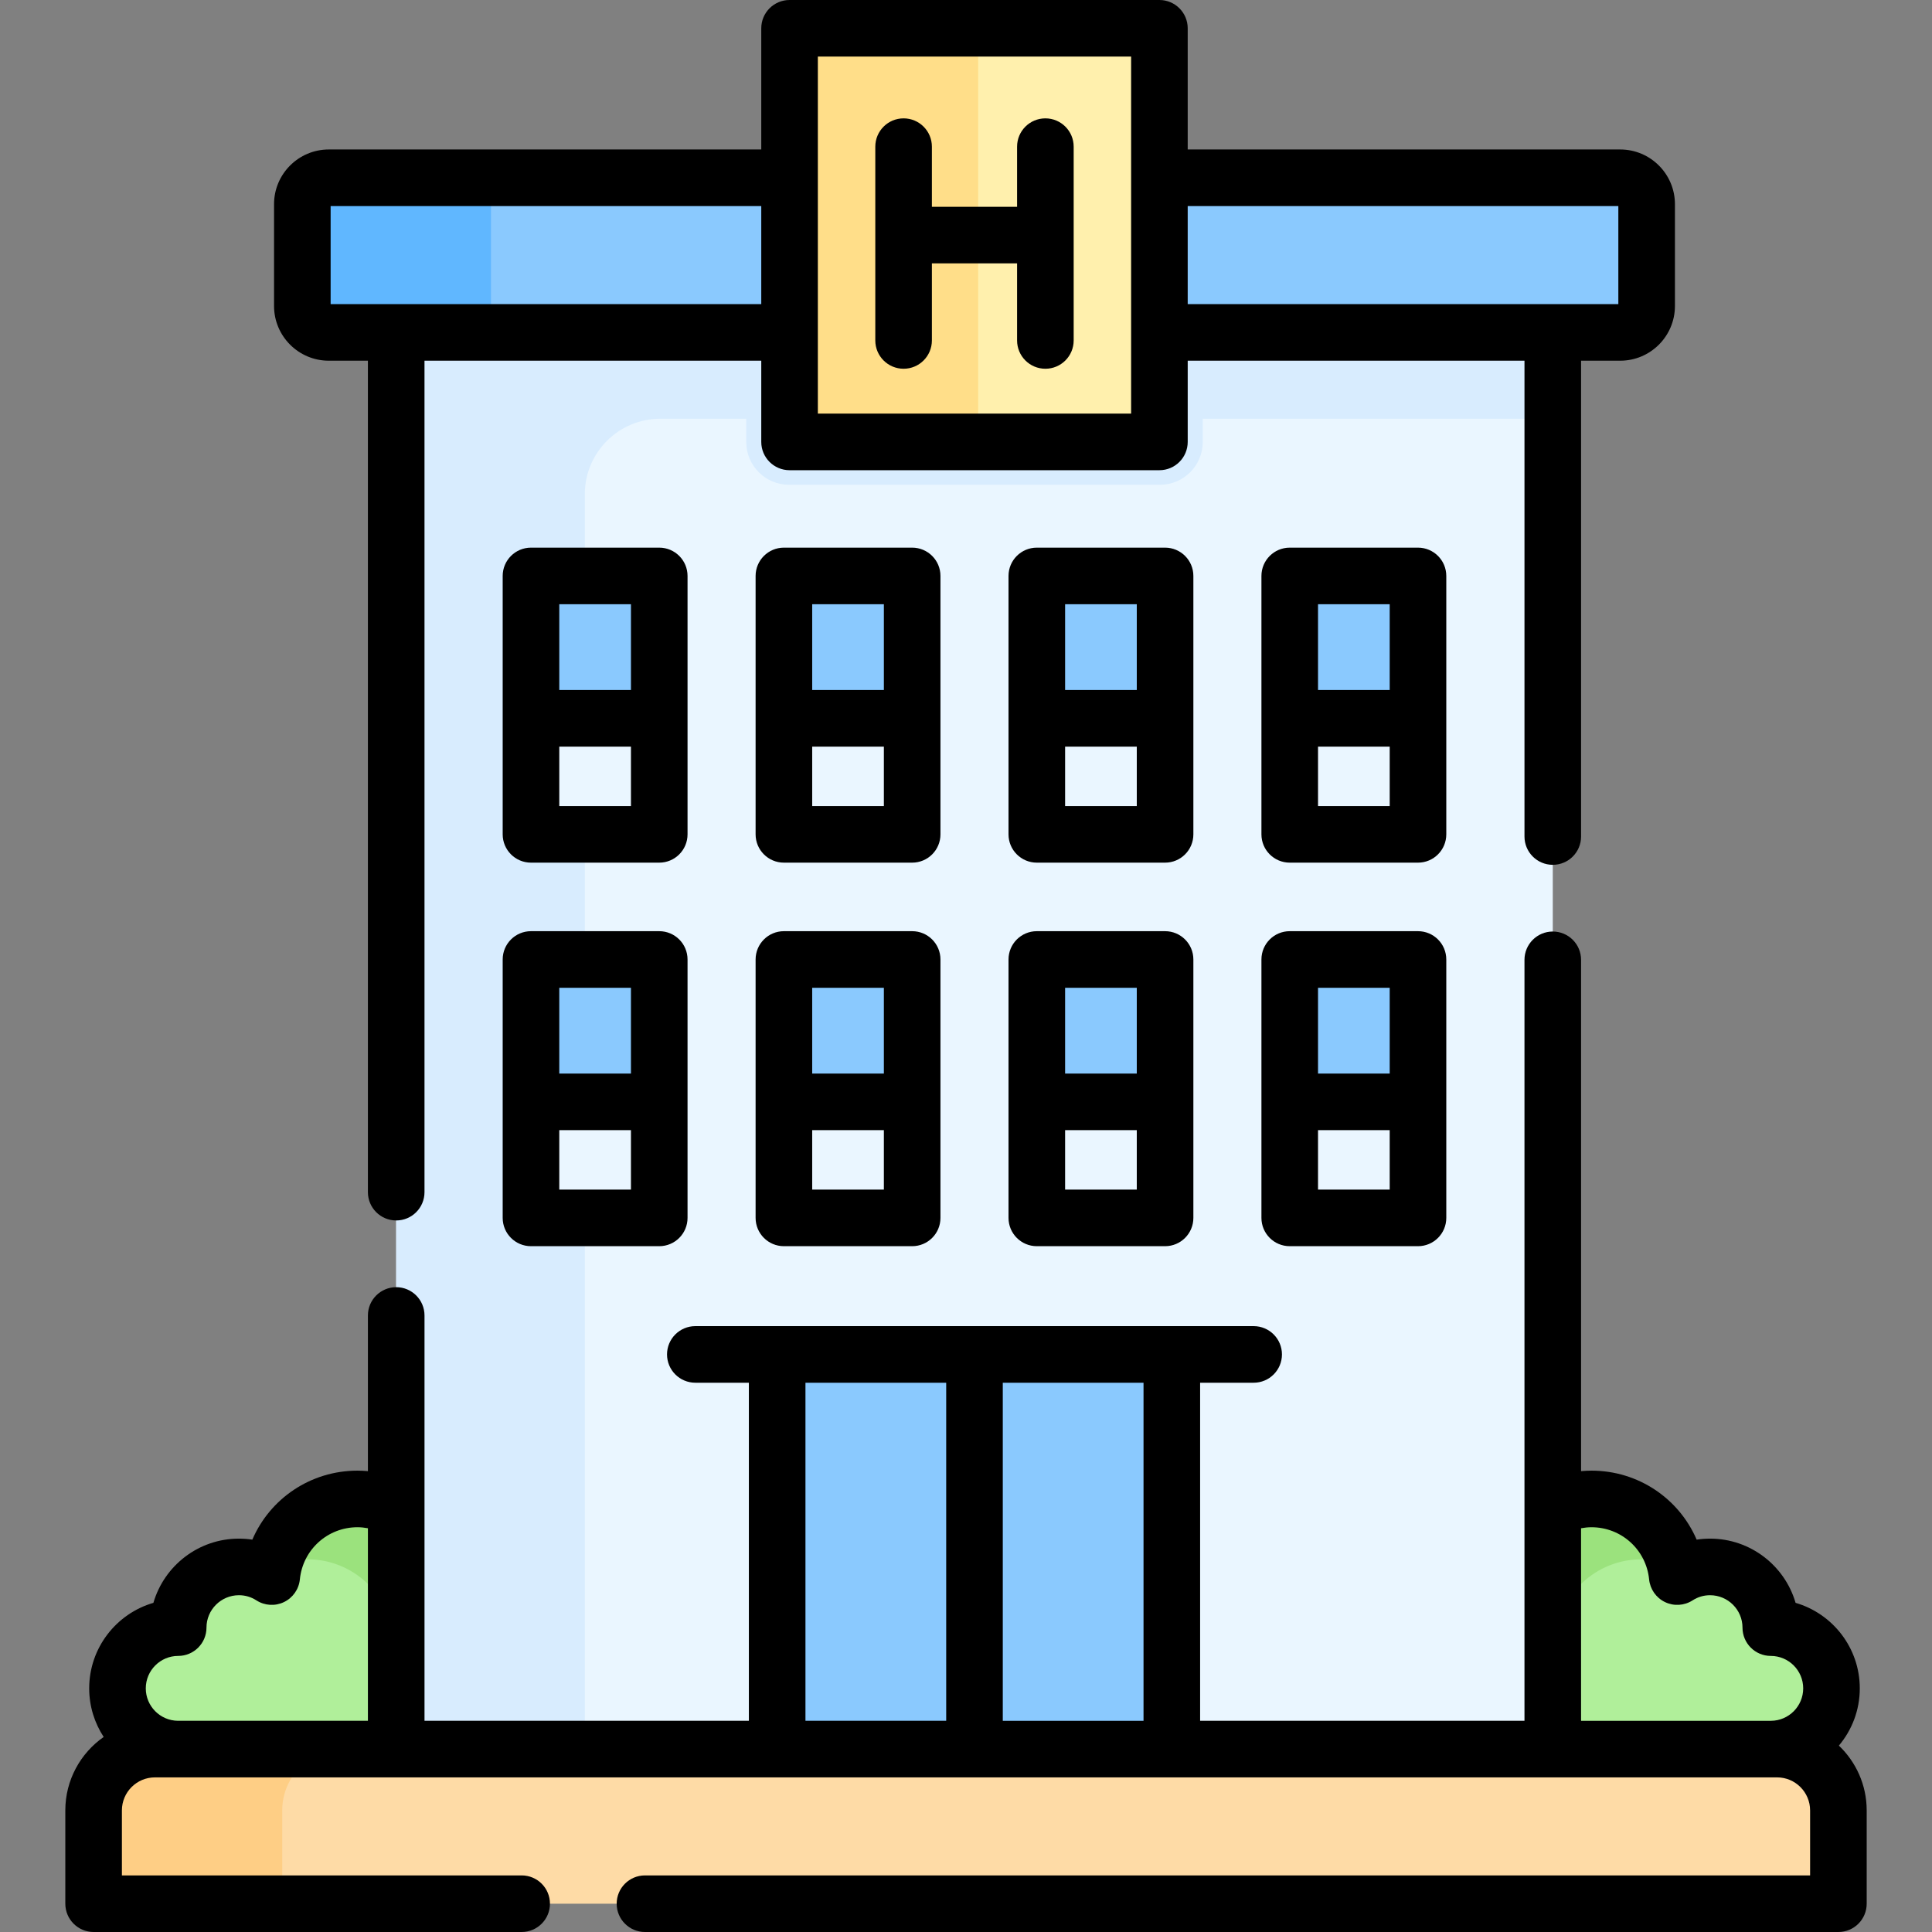 <svg id="Capa_1" enable-background="new 0 0 512.125 512.125" height="512" viewBox="0 0 512.125 512.125" width="512" xmlns="http://www.w3.org/2000/svg"><rect x="0" y="0" width="512.125" height="512.125" fill="#808080" stroke="none"/><g><path d="m391.778 417.029c2.551 0 5.004.416 7.301 1.173 1.011-11.692 10.817-20.868 22.771-20.868 11.856 0 21.603 9.024 22.749 20.578 2.509-1.615 5.487-2.562 8.692-2.562 8.89 0 16.097 7.207 16.097 16.097 8.89 0 16.097 7.207 16.097 16.097s-7.207 16.097-16.097 16.097h-77.61c-12.871 0-23.305-10.434-23.305-23.305s10.434-23.307 23.305-23.307z" fill="#b0ef9a"/><g><path d="m381.723 456.334c0-12.871 10.434-23.305 23.305-23.305 2.551 0 5.004.416 7.301 1.173 1.011-11.692 10.817-20.868 22.771-20.868 3.218 0 6.271.684 9.048 1.884-2.276-10.229-11.384-17.884-22.298-17.884-11.954 0-21.76 9.176-22.771 20.868-2.297-.758-4.75-1.173-7.301-1.173-12.871 0-23.305 10.434-23.305 23.305 0 9.509 5.698 17.683 13.864 21.307-.397-1.705-.614-3.48-.614-5.307z" fill="#9be27d"/></g><path d="m411.603 88.11v375.53l-7.79 5h-290.75l-8.041-5v-375.53z" fill="#eaf6ff"/><path d="m429.478 88.113h-17.875l-6.04 5h-294.5l-6.04-5h-17.876c-3.866 0-7-3.134-7-7v-26.986c0-3.866 3.134-7 7-7h342.331c3.866 0 7 3.134 7 7v26.985c0 3.867-3.134 7.001-7 7.001z" fill="#8ac9fe"/><path d="m124.847 417.029c-2.551 0-5.004.416-7.301 1.173-1.011-11.692-10.817-20.868-22.771-20.868-11.856 0-21.603 9.024-22.749 20.578-2.509-1.615-5.487-2.562-8.692-2.562-8.89 0-16.097 7.207-16.097 16.097-8.89 0-16.097 7.207-16.097 16.097s7.207 16.097 16.097 16.097h77.61c12.871 0 23.305-10.434 23.305-23.305s-10.434-23.307-23.305-23.307z" fill="#b0ef9a"/><g><path d="m134.902 456.334c0-12.871-10.434-23.305-23.305-23.305-2.551 0-5.004.416-7.301 1.173-1.011-11.692-10.817-20.868-22.771-20.868-3.218 0-6.271.684-9.048 1.884 2.276-10.229 11.384-17.884 22.298-17.884 11.954 0 21.76 9.176 22.771 20.868 2.297-.758 4.75-1.173 7.301-1.173 12.871 0 23.305 10.434 23.305 23.305 0 9.509-5.698 17.683-13.864 21.307.397-1.705.614-3.48.614-5.307z" fill="#9be27d"/></g><path d="m318.813 88.113v-.003h-121v.003h-42.79v-.003h-50v375.53h50v-332.64c0-11.046 8.954-20 20-20h22.79v6.17c0 6.257 5.073 11.33 11.33 11.33h98.34c6.257 0 11.33-5.073 11.33-11.33v-6.17h92.787v-22.887z" fill="#d8ecfe"/><path d="m310.619 463.64h-104.613v-97.613c0-3.866 3.134-7 7-7h90.613c3.866 0 7 3.134 7 7z" fill="#8ac9fe"/><path d="m480.313 504.625h-448.5c-3.866 0-7-3.134-7-7v-17.735c0-8.975 7.275-16.25 16.25-16.25h430c8.975 0 16.25 7.275 16.25 16.25v17.735c0 3.866-3.135 7-7 7z" fill="#fedba6"/><path d="m74.813 497.625v-17.735c0-8.975 7.275-16.25 16.25-16.25h-50c-8.975 0-16.25 7.275-16.25 16.25v17.735c0 3.866 3.134 7 7 7h50c-3.866 0-7-3.134-7-7z" fill="#fece85"/><path d="m130.147 81.113v-26.986c0-3.866 3.134-7 7-7h-50c-3.866 0-7 3.134-7 7v26.985c0 3.866 3.134 7 7 7h50c-3.866.001-7-3.133-7-6.999z" fill="#60b7ff"/><path d="m300.332 117.139h-84.04c-3.866 0-7-3.134-7-7v-95.639c0-3.866 3.134-7 7-7h84.04c3.866 0 7 3.134 7 7v95.639c0 3.866-3.134 7-7 7z" fill="#fff0ad"/><path d="m209.293 14.5v95.639c0 3.866 3.134 7 7 7h43v-109.639h-43c-3.866 0-7 3.134-7 7z" fill="#ffde89"/><path d="m375.875 190.407h-34v-30.741c0-3.866 3.134-7 7-7h20c3.866 0 7 3.134 7 7z" fill="#8ac9fe"/><path d="m368.875 221.167h-20c-3.866 0-7-3.134-7-7v-23.759h34v23.759c0 3.866-3.134 7-7 7z" fill="#eaf6ff"/><path d="m308.833 190.407h-34v-30.741c0-3.866 3.134-7 7-7h20c3.866 0 7 3.134 7 7z" fill="#8ac9fe"/><path d="m301.833 221.167h-20c-3.866 0-7-3.134-7-7v-23.759h34v23.759c0 3.866-3.134 7-7 7z" fill="#eaf6ff"/><path d="m241.792 190.407h-34v-30.741c0-3.866 3.134-7 7-7h20c3.866 0 7 3.134 7 7z" fill="#8ac9fe"/><path d="m234.792 221.167h-20c-3.866 0-7-3.134-7-7v-23.759h34v23.759c0 3.866-3.134 7-7 7z" fill="#eaf6ff"/><path d="m174.75 190.407h-34v-30.741c0-3.866 3.134-7 7-7h20c3.866 0 7 3.134 7 7z" fill="#8ac9fe"/><path d="m167.75 221.167h-20c-3.866 0-7-3.134-7-7v-23.759h34v23.759c0 3.866-3.134 7-7 7z" fill="#eaf6ff"/><path d="m375.875 292.074h-34v-30.741c0-3.866 3.134-7 7-7h20c3.866 0 7 3.134 7 7z" fill="#8ac9fe"/><path d="m368.875 322.833h-20c-3.866 0-7-3.134-7-7v-23.759h34v23.759c0 3.866-3.134 7-7 7z" fill="#eaf6ff"/><path d="m308.833 292.074h-34v-30.741c0-3.866 3.134-7 7-7h20c3.866 0 7 3.134 7 7z" fill="#8ac9fe"/><path d="m301.833 322.833h-20c-3.866 0-7-3.134-7-7v-23.759h34v23.759c0 3.866-3.134 7-7 7z" fill="#eaf6ff"/><path d="m241.792 292.074h-34v-30.741c0-3.866 3.134-7 7-7h20c3.866 0 7 3.134 7 7z" fill="#8ac9fe"/><path d="m234.792 322.833h-20c-3.866 0-7-3.134-7-7v-23.759h34v23.759c0 3.866-3.134 7-7 7z" fill="#eaf6ff"/><path d="m174.75 292.074h-34v-30.741c0-3.866 3.134-7 7-7h20c3.866 0 7 3.134 7 7z" fill="#8ac9fe"/><path d="m167.75 322.833h-20c-3.866 0-7-3.134-7-7v-23.759h34v23.759c0 3.866-3.134 7-7 7z" fill="#eaf6ff"/><g><path d="m487.442 462.716c3.454-4.106 5.541-9.399 5.541-15.173 0-10.733-7.199-19.816-17.021-22.67-2.853-9.821-11.936-17.021-22.669-17.021-1.196 0-2.384.091-3.554.269-4.673-10.867-15.433-18.289-27.886-18.289-.927 0-1.843.053-2.753.134v-135.54c0-4.143-3.358-7.5-7.5-7.5s-7.5 3.357-7.5 7.5v201.714h-85.98v-89.613h14.193c4.142 0 7.5-3.357 7.5-7.5s-3.358-7.5-7.5-7.5h-21.693-104.614-21.693c-4.142 0-7.5 3.357-7.5 7.5s3.358 7.5 7.5 7.5h14.193v89.613h-85.98v-107.439c0-4.143-3.358-7.5-7.5-7.5s-7.5 3.357-7.5 7.5v41.265c-.91-.081-1.827-.134-2.753-.134-12.454 0-23.213 7.422-27.886 18.289-1.17-.178-2.357-.269-3.554-.269-10.733 0-19.816 7.199-22.669 17.021-9.821 2.854-17.021 11.937-17.021 22.67 0 4.75 1.415 9.174 3.839 12.88-6.141 4.298-10.169 11.418-10.169 19.466v24.735c0 4.143 3.358 7.5 7.5 7.5h113.465c4.142 0 7.5-3.357 7.5-7.5s-3.358-7.5-7.5-7.5h-105.965v-17.234c0-4.825 3.925-8.75 8.75-8.75h6.055c.039 0 .077.003.115.003h57.79c.02 0 .038-.003.058-.003h100.925 104.613 100.925c.02 0 .038.003.058.003h57.79c.039 0 .077-.003.115-.003h1.555c4.825 0 8.75 3.925 8.75 8.75v17.235h-308.848c-4.142 0-7.5 3.357-7.5 7.5s3.358 7.5 7.5 7.5h316.349c4.142 0 7.5-3.357 7.5-7.5v-24.735c0-6.75-2.835-12.846-7.371-17.174zm-440.21-23.774c4.142 0 7.5-3.357 7.5-7.5 0-4.736 3.858-8.59 8.6-8.59 1.667 0 3.223.458 4.624 1.362 2.196 1.415 4.97 1.589 7.323.453 2.354-1.135 3.947-3.413 4.206-6.013.785-7.881 7.357-13.823 15.287-13.823.938 0 1.853.106 2.753.268v51.039h-50.35c-4.71-.031-8.532-3.874-8.532-8.597 0-4.74 3.853-8.599 8.589-8.599zm166.274-72.416h37.307v89.613h-37.307zm52.307 89.614v-89.613h37.307v89.613zm153.286-51.04c.9-.162 1.815-.268 2.753-.268 7.93 0 14.502 5.942 15.287 13.823.259 2.6 1.852 4.878 4.206 6.013 2.353 1.135 5.128.962 7.323-.453 1.401-.904 2.957-1.362 4.624-1.362 4.742 0 8.6 3.854 8.6 8.59 0 4.143 3.358 7.5 7.5 7.5 4.736 0 8.59 3.858 8.59 8.601 0 4.723-3.823 8.565-8.532 8.597h-50.351z"/><path d="m307.333 0h-98.04c-4.142 0-7.5 3.357-7.5 7.5v32.122h-114.65c-7.995 0-14.5 6.505-14.5 14.5v26.99c0 7.995 6.505 14.5 14.5 14.5h10.38v220.4c0 4.143 3.358 7.5 7.5 7.5s7.5-3.357 7.5-7.5v-220.4h89.27v21.526c0 4.143 3.358 7.5 7.5 7.5h98.04c4.142 0 7.5-3.357 7.5-7.5v-21.526h89.27v126.13c0 4.143 3.358 7.5 7.5 7.5s7.5-3.357 7.5-7.5v-126.13h10.38c7.995 0 14.5-6.505 14.5-14.5v-26.99c0-7.995-6.505-14.5-14.5-14.5h-114.65v-32.122c0-4.143-3.358-7.5-7.5-7.5zm-202.311 80.612h-17.38v-25.99h114.15v25.99zm194.811 29.027h-83.04v-94.639h83.04zm129.149-55.017v25.99h-17.38-96.77v-25.99z"/><path d="m277.104 31.375c-4.142 0-7.5 3.357-7.5 7.5v15.944h-22.583v-15.944c0-4.143-3.358-7.5-7.5-7.5s-7.5 3.357-7.5 7.5v51.371c0 4.143 3.358 7.5 7.5 7.5s7.5-3.357 7.5-7.5v-20.427h22.583v20.427c0 4.143 3.358 7.5 7.5 7.5s7.5-3.357 7.5-7.5v-51.371c0-4.143-3.358-7.5-7.5-7.5z"/><path d="m383.375 152.667c0-4.143-3.358-7.5-7.5-7.5h-34c-4.142 0-7.5 3.357-7.5 7.5v68.5c0 4.143 3.358 7.5 7.5 7.5h34c4.142 0 7.5-3.357 7.5-7.5zm-15 7.5v22.74h-19v-22.74zm-19 53.5v-15.76h19v15.76z"/><path d="m316.333 152.667c0-4.143-3.358-7.5-7.5-7.5h-34c-4.142 0-7.5 3.357-7.5 7.5v68.5c0 4.143 3.358 7.5 7.5 7.5h34c4.142 0 7.5-3.357 7.5-7.5zm-15 7.5v22.74h-19v-22.74zm-19 53.5v-15.76h19v15.76z"/><path d="m249.292 152.667c0-4.143-3.358-7.5-7.5-7.5h-34c-4.142 0-7.5 3.357-7.5 7.5v68.5c0 4.143 3.358 7.5 7.5 7.5h34c4.142 0 7.5-3.357 7.5-7.5zm-15 7.5v22.74h-19v-22.74zm-19 53.5v-15.76h19v15.76z"/><path d="m182.25 152.667c0-4.143-3.358-7.5-7.5-7.5h-34c-4.142 0-7.5 3.357-7.5 7.5v68.5c0 4.143 3.358 7.5 7.5 7.5h34c4.142 0 7.5-3.357 7.5-7.5zm-15 7.5v22.74h-19v-22.74zm-19 53.5v-15.76h19v15.76z"/><path d="m375.875 246.833h-34c-4.142 0-7.5 3.357-7.5 7.5v68.5c0 4.143 3.358 7.5 7.5 7.5h34c4.142 0 7.5-3.357 7.5-7.5v-68.5c0-4.143-3.358-7.5-7.5-7.5zm-7.5 15v22.741h-19v-22.741zm-19 53.5v-15.759h19v15.759z"/><path d="m308.833 246.833h-34c-4.142 0-7.5 3.357-7.5 7.5v68.5c0 4.143 3.358 7.5 7.5 7.5h34c4.142 0 7.5-3.357 7.5-7.5v-68.5c0-4.143-3.357-7.5-7.5-7.5zm-7.5 15v22.741h-19v-22.741zm-19 53.5v-15.759h19v15.759z"/><path d="m241.792 246.833h-34c-4.142 0-7.5 3.357-7.5 7.5v68.5c0 4.143 3.358 7.5 7.5 7.5h34c4.142 0 7.5-3.357 7.5-7.5v-68.5c0-4.143-3.358-7.5-7.5-7.5zm-7.5 15v22.741h-19v-22.741zm-19 53.5v-15.759h19v15.759z"/><path d="m174.75 246.833h-34c-4.142 0-7.5 3.357-7.5 7.5v68.5c0 4.143 3.358 7.5 7.5 7.5h34c4.142 0 7.5-3.357 7.5-7.5v-68.5c0-4.143-3.358-7.5-7.5-7.5zm-7.5 15v22.741h-19v-22.741zm-19 53.5v-15.759h19v15.759z"/></g></g></svg>